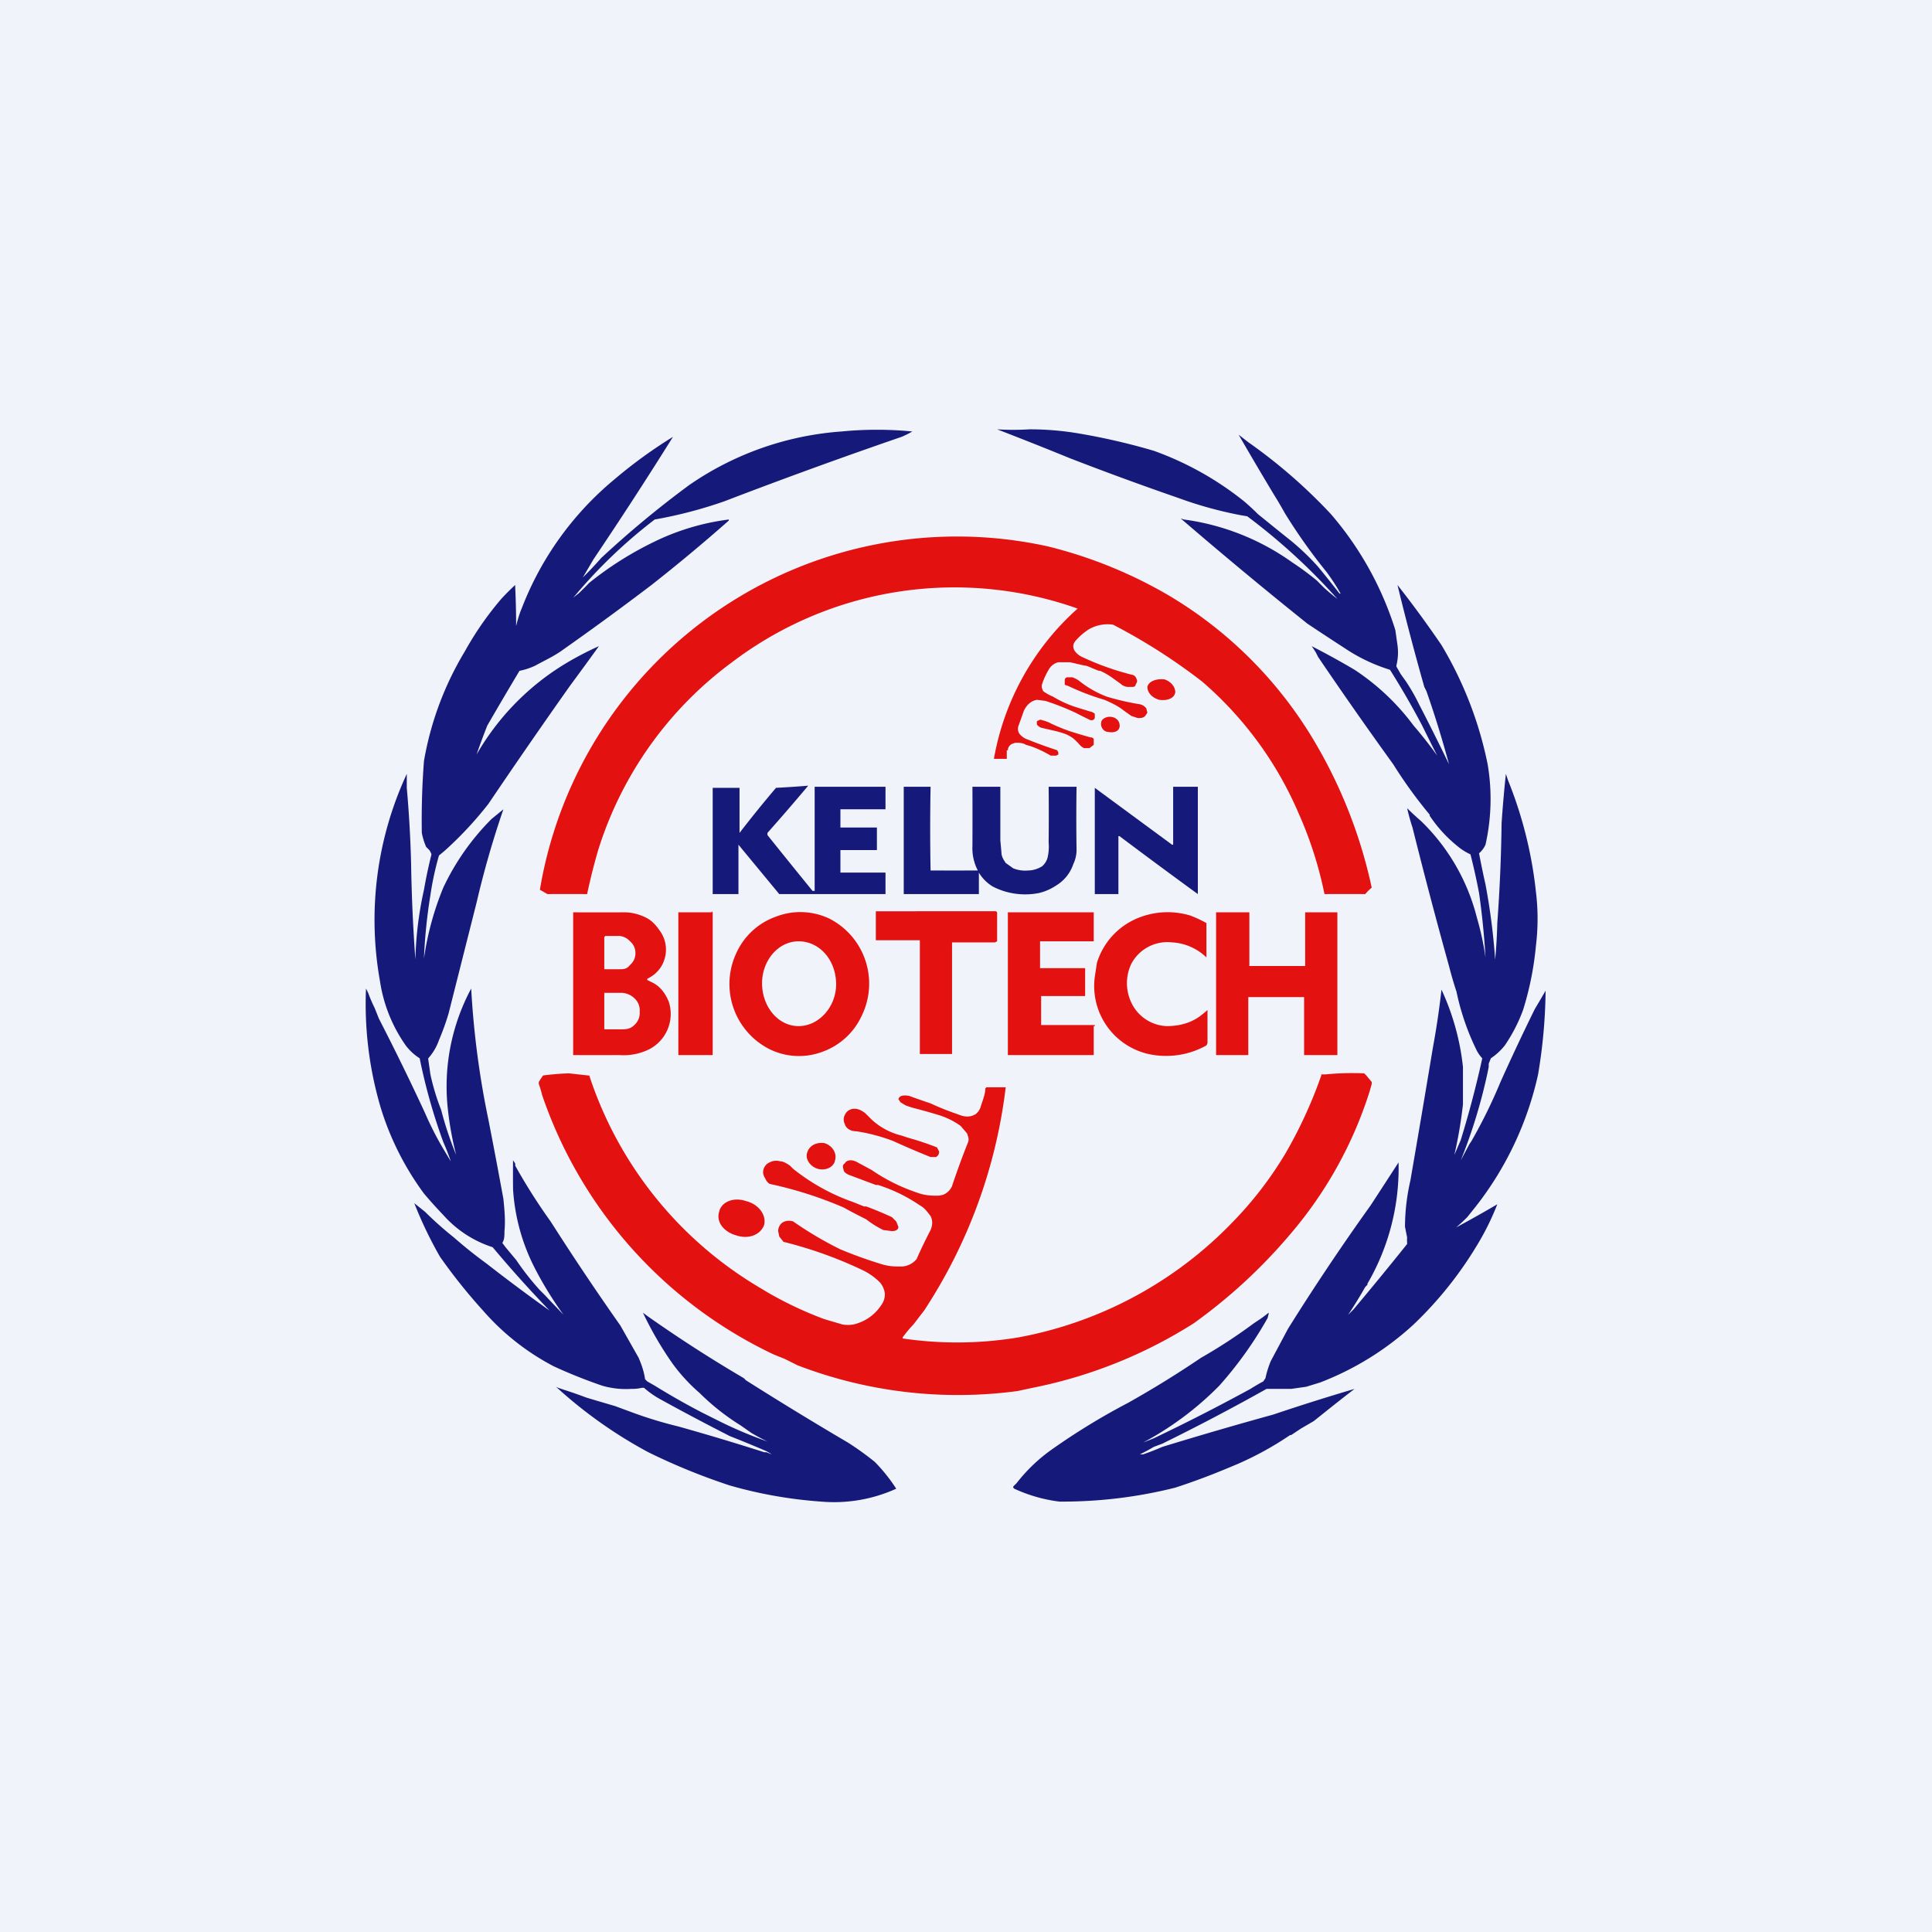 <!-- by TradingView --><svg width="18" height="18" viewBox="0 0 18 18" xmlns="http://www.w3.org/2000/svg"><path fill="#F0F3FA" d="M0 0h18v18H0z"/><path d="M5.34 5.57a.6.6 0 0 1 .05-.04 2.69 2.69 0 0 0 .1-.1 3.16 3.16 0 0 1 .6-.38 2.22 2.22 0 0 1 .7-.21v.01a16.22 16.22 0 0 1-.72.6 27.46 27.46 0 0 1-.82.6c-.08.06-.17.1-.26.15a.63.63 0 0 1-.15.05 36.88 36.88 0 0 0-.3.51 6.34 6.34 0 0 0-.1.27 2.37 2.37 0 0 1 .8-.83 2.93 2.93 0 0 1 .34-.18 32.41 32.41 0 0 1-.27.37 62.56 62.56 0 0 0-.76 1.1 3.43 3.43 0 0 1-.4.43 1.35 1.35 0 0 1-.06.05 2.77 2.77 0 0 0-.08.37 4.9 4.9 0 0 0-.06.59 2.75 2.75 0 0 1 .18-.66 2.27 2.27 0 0 1 .45-.64 49.14 49.14 0 0 0 .11-.09 8.77 8.77 0 0 0-.25.87 1393.39 1393.39 0 0 0-.26 1.03 2.3 2.3 0 0 1-.09.25.5.5 0 0 1-.1.17v.01l.02.14a2.09 2.09 0 0 0 .1.33 3.19 3.19 0 0 0 .14.42 3.01 3.01 0 0 1-.08-.45 1.93 1.93 0 0 1 .22-1.1 8.18 8.18 0 0 0 .16 1.22 56.88 56.88 0 0 1 .14.74c.01.1.02.2.01.3 0 .04 0 .08-.02.11l.03.04.1.12a2.46 2.46 0 0 0 .22.28l.05.05a22.37 22.37 0 0 0 .19.2l.01.02a3.34 3.34 0 0 1-.3-.48 1.86 1.86 0 0 1-.2-.73 12.01 12.01 0 0 1 0-.27l.02.03v.02a5.4 5.4 0 0 0 .33.52 25.57 25.57 0 0 0 .65.97l.17.3c.03.07.05.13.06.2l.02.02.07.04a6.77 6.77 0 0 0 .44.25l.18.09a3.87 3.87 0 0 0 .43.18 1.8 1.8 0 0 1-.15-.08l-.1-.07a2.15 2.15 0 0 1-.38-.3 1.65 1.65 0 0 1-.25-.27 3.23 3.23 0 0 1-.28-.48l.04.03a12.76 12.76 0 0 0 .9.58l.02.02a33.55 33.55 0 0 0 .95.58 2.74 2.74 0 0 1 .25.18 1.55 1.55 0 0 1 .2.25 1.4 1.4 0 0 1-.7.12 4.13 4.13 0 0 1-.85-.15 5.85 5.85 0 0 1-.76-.31 4.25 4.25 0 0 1-.86-.61l.02.01.06.02a4.12 4.12 0 0 1 .2.07l.1.03.17.05.19.07a3.92 3.92 0 0 0 .4.12 23.2 23.2 0 0 1 .8.24h.02l.05.02a.64.64 0 0 0-.05-.03 11.79 11.79 0 0 0-.34-.14 22.44 22.44 0 0 1-.66-.35.85.85 0 0 1-.14-.1h-.02a.4.4 0 0 1-.1.01.79.79 0 0 1-.27-.03 4.8 4.8 0 0 1-.45-.18 2.26 2.26 0 0 1-.66-.52 5.18 5.18 0 0 1-.4-.5 3.77 3.77 0 0 1-.24-.5l.1.08a3.3 3.3 0 0 0 .27.24 4.16 4.16 0 0 0 .3.24 16.65 16.65 0 0 0 .59.44 11.21 11.21 0 0 1-.53-.59 1.04 1.04 0 0 1-.46-.3 4.1 4.1 0 0 1-.18-.2 2.66 2.66 0 0 1-.4-.79 3.4 3.4 0 0 1-.14-1.12l.02.04a1.39 1.39 0 0 0 .06.14l.04.1a23.4 23.4 0 0 1 .43.88 2.95 2.95 0 0 0 .18.35 57.6 57.6 0 0 0 .06.1 2.07 2.07 0 0 0-.07-.18 5.39 5.39 0 0 1-.22-.78.5.5 0 0 1-.13-.12 1.4 1.4 0 0 1-.24-.6 3.23 3.23 0 0 1 .25-1.93v.13a11.15 11.15 0 0 1 .04.7 15.65 15.65 0 0 0 .04.9 3.34 3.34 0 0 1 .08-.65 4.47 4.47 0 0 1 .07-.33.16.16 0 0 0-.02-.04l-.03-.03a.62.62 0 0 1-.04-.13 7.16 7.16 0 0 1 .02-.67 2.94 2.94 0 0 1 .38-1.02 2.98 2.98 0 0 1 .34-.49 2.15 2.15 0 0 1 .13-.13v.02a7.64 7.64 0 0 1 0 .73.64.64 0 0 1-.01-.28c.02-.1.04-.18.07-.25a2.92 2.92 0 0 1 .86-1.2 4.44 4.44 0 0 1 .55-.4 39.37 39.37 0 0 1-.74 1.14 31.38 31.38 0 0 1-.1.17 3.15 3.15 0 0 0 .17-.18 9.3 9.3 0 0 1 .82-.68 2.85 2.85 0 0 1 1.42-.5 3.4 3.4 0 0 1 .66 0 .84.84 0 0 1-.1.05 49.93 49.93 0 0 0-1.65.6 4.12 4.12 0 0 1-.65.17 4.7 4.7 0 0 0-.76.73ZM12.49 5.53a2 2 0 0 0-.13-.2 5.16 5.16 0 0 1-.39-.55 3.56 3.56 0 0 0-.1-.17 36.6 36.6 0 0 1-.33-.56l.09.07a4.93 4.93 0 0 1 .77.67 3.05 3.05 0 0 1 .6 1.08l.02.14a.5.5 0 0 1-.01.19v.01l.04.07.05.07a1.81 1.81 0 0 1 .12.21 22.26 22.26 0 0 1 .28.56 9.62 9.62 0 0 0-.21-.68l-.02-.04a25.33 25.33 0 0 1-.25-.95l.07.09a10.47 10.47 0 0 1 .34.47 3.52 3.52 0 0 1 .43 1.11 1.94 1.94 0 0 1-.02.75.23.23 0 0 1-.06.08 7.99 7.99 0 0 0 .06.29 6.06 6.06 0 0 1 .09.7 4.93 4.93 0 0 0 .02-.34 15.32 15.32 0 0 0 .04-.93 11.52 11.52 0 0 1 .04-.46l.02.06a3.87 3.87 0 0 1 .26 1.04 2.06 2.06 0 0 1 0 .5 2.9 2.9 0 0 1-.12.6 1.51 1.51 0 0 1-.17.33.58.58 0 0 1-.13.12l-.02.05v.03l-.01.05a4.97 4.97 0 0 1-.25.82l.08-.15.02-.03a4.85 4.85 0 0 0 .27-.55 20.65 20.65 0 0 1 .32-.68 11.89 11.89 0 0 0 .1-.17 4.96 4.96 0 0 1-.07.78 3.06 3.06 0 0 1-.58 1.23l-.08.1c-.1.1-.2.18-.32.24a.57.57 0 0 1-.18.06 12.09 12.09 0 0 0 .78-.42 2.45 2.45 0 0 1-.2.4 3.52 3.52 0 0 1-.58.72 2.73 2.73 0 0 1-.87.54l-.13.04-.14.02h-.23a20.08 20.08 0 0 1-.95.5l-.02.01-.08.03a1.78 1.78 0 0 1-.13.07h.03a2.3 2.3 0 0 0 .18-.07 37.38 37.38 0 0 1 1.03-.3 21.14 21.14 0 0 1 .76-.24 18.76 18.76 0 0 0-.28.22l-.1.08-.12.07-.09.06h-.01a3.02 3.02 0 0 1-.49.27l-.12.05a6.3 6.3 0 0 1-.46.17 4.31 4.31 0 0 1-1.08.13 1.42 1.42 0 0 1-.42-.12l-.01-.01v-.01a.54.54 0 0 1 .03-.03 1.55 1.55 0 0 1 .35-.33 6.23 6.23 0 0 1 .69-.42 9.58 9.58 0 0 0 .68-.42 4.86 4.86 0 0 0 .49-.32l.06-.04a1.28 1.28 0 0 0 .08-.06v.01l-.01.04a3.6 3.6 0 0 1-.45.63 2.92 2.92 0 0 1-.71.53l.1-.04a18.4 18.4 0 0 0 .9-.46 2 2 0 0 1 .12-.07l.02-.03a.88.88 0 0 1 .05-.16l.16-.3a21.96 21.96 0 0 1 .77-1.15 204.5 204.5 0 0 0 .26-.4 2.14 2.14 0 0 1-.29 1.13v.01l-.02.02a4.3 4.3 0 0 1-.16.26l.05-.05a34.07 34.07 0 0 0 .5-.61v-.01a.26.26 0 0 1 0-.05l-.02-.1a1.93 1.93 0 0 1 .05-.43 180.46 180.46 0 0 0 .21-1.24 7.6 7.6 0 0 0 .08-.54 2.29 2.29 0 0 1 .2.72v.35a4.18 4.18 0 0 1-.08.47l.06-.14a9.47 9.47 0 0 0 .2-.76.33.33 0 0 1-.06-.09 2.3 2.3 0 0 1-.18-.53A3.56 3.56 0 0 1 13.5 9a50.2 50.2 0 0 1-.34-1.29 1.94 1.94 0 0 1-.05-.18 2.66 2.66 0 0 0 .13.12 1.9 1.9 0 0 1 .52.9 2.67 2.67 0 0 1 .08.37 7.18 7.18 0 0 0-.06-.6 5.98 5.98 0 0 0-.08-.36.52.52 0 0 1-.1-.06 1.27 1.27 0 0 1-.28-.3v-.01a4.29 4.29 0 0 1-.34-.47 41.23 41.23 0 0 1-.7-1l-.02-.04a.63.63 0 0 0-.04-.06s0-.01 0 0a7.28 7.28 0 0 1 .4.22 2.17 2.17 0 0 1 .55.52 3.84 3.84 0 0 1 .22.28 22.81 22.81 0 0 1-.14-.28 7.78 7.78 0 0 0-.3-.52 1.59 1.59 0 0 1-.42-.2 30.58 30.58 0 0 1-.35-.23 43.07 43.07 0 0 1-1.18-.98l.03.01a2.25 2.25 0 0 1 1.01.4 2.5 2.5 0 0 1 .23.17l.02.02.05.05a2.14 2.14 0 0 0 .12.1 5.68 5.68 0 0 0-.84-.77l-.06-.01a3.7 3.7 0 0 1-.58-.16 29.61 29.61 0 0 1-1.01-.37A36.54 36.54 0 0 0 9.29 4a2.42 2.42 0 0 0 .3 0 2.73 2.73 0 0 1 .47.04 6.01 6.01 0 0 1 .69.16 2.92 2.92 0 0 1 .84.47 2.16 2.16 0 0 1 .13.12l.21.17.1.08a2.26 2.26 0 0 1 .25.24 11.93 11.93 0 0 1 .2.25Z" fill="#151A7A"/><path d="m10.92 7.87-.72-.53v.99h.22v-.54h.01a60.4 60.4 0 0 0 .73.54v-1h-.23v.54Zm-4.03-.1c0 .01 0 .01 0 0v-.43h-.25v.99h.24v-.46l.38.46h.99v-.2h-.42V7.92h.34V7.71h-.34v-.17h.42V7.33h-.66v.97h-.02a87.95 87.95 0 0 1-.42-.52v-.02a20.39 20.39 0 0 0 .38-.44 8.91 8.91 0 0 1-.3.02 11.26 11.26 0 0 0-.34.42Zm1.78.34a56.98 56.98 0 0 0 .44 0 .45.45 0 0 1-.05-.23 70.62 70.62 0 0 0 0-.55h.26v.5l.01.11c0 .04.02.07.04.1l.07.05a.3.3 0 0 0 .14.02c.05 0 .1-.02.13-.04a.16.16 0 0 0 .05-.08.44.44 0 0 0 .01-.14 25.4 25.4 0 0 0 0-.52h.26a19.48 19.48 0 0 0 0 .59c0 .04-.01.09-.03.13a.37.37 0 0 1-.16.2.49.49 0 0 1-.16.07.66.66 0 0 1-.43-.06.38.38 0 0 1-.13-.13v.2h-.7v-1h.25a20.58 20.58 0 0 0 0 .78Z" fill="#151A7A"/><path d="M7.16 9.77a.62.62 0 0 0 .5.03.64.64 0 0 0 .37-.34.68.68 0 0 0-.3-.9.63.63 0 0 0-.5-.02.64.64 0 0 0-.37.34.68.68 0 0 0 .3.89Zm.28-.21c-.19 0-.34-.18-.34-.4 0-.21.15-.39.34-.39.2 0 .35.18.35.4 0 .21-.16.39-.35.39ZM6.63 8.5h-.31v1.33h.32V8.5l-.01-.01Zm3.56 1.06v.27h-.8V8.5h.8v.27h-.5v.25h.42v.26H9.7v.27h.5v.01Zm.9-1.03a1.12 1.12 0 0 1 .15.07v.32s0 .01 0 0a.5.5 0 0 0-.32-.14.38.38 0 0 0-.38.2.42.42 0 0 0 0 .36.38.38 0 0 0 .33.22c.12 0 .23-.03.32-.1a1.1 1.1 0 0 0 .06-.05v.31l-.01.02a.77.77 0 0 1-.54.08.65.65 0 0 1-.5-.72l.02-.13a.66.66 0 0 1 .39-.42.73.73 0 0 1 .48-.02Zm.24 1.3h.3v-.54h.52v.54h.31V8.5h-.3V9h-.52v-.5h-.31v1.33Zm-2.46-1v-.05h.4l.02-.01V8.5l-.01-.01H8.16v.27h.41v1.06h.3v-1Zm-2.84.3.06.03c.07.04.11.1.14.17a.37.37 0 0 1-.19.45.54.54 0 0 1-.27.05 52.37 52.37 0 0 1-.43 0V8.5a78.47 78.47 0 0 0 .48 0c.07 0 .14.02.2.05.06.03.1.08.14.14a.3.3 0 0 1 .03.25.29.29 0 0 1-.11.15.66.66 0 0 1-.05.03v.01Zm-.4-.4v.3h.14c.04 0 .07 0 .1-.04a.14.14 0 0 0 .05-.1v-.02a.14.14 0 0 0-.05-.1.15.15 0 0 0-.1-.05h-.13Zm0 .52v.34h.15c.05 0 .09 0 .13-.04a.15.15 0 0 0 .05-.12v-.01a.15.15 0 0 0-.05-.12.18.18 0 0 0-.13-.05h-.14ZM8.32 10.63a1.67 1.67 0 0 0-.34-.09c-.06 0-.1-.03-.11-.07a.09.09 0 0 1 0-.08.1.1 0 0 1 .03-.04.1.1 0 0 1 .06-.02c.03 0 .06.01.1.04l.06.06a.63.63 0 0 0 .28.15l.06.02a2.77 2.77 0 0 1 .27.09l.02.04c0 .02-.01.04-.03.05h-.05a8.2 8.2 0 0 1-.35-.15ZM8.05 11.24h.02a3.27 3.27 0 0 1 .24.1l.04.04.02.05c0 .03-.03.04-.06.04l-.08-.01a.9.9 0 0 1-.16-.1 4.85 4.85 0 0 1-.21-.11 3.68 3.68 0 0 0-.69-.22.11.11 0 0 1-.04-.05.12.12 0 0 1-.02-.05.1.1 0 0 1 .06-.1.13.13 0 0 1 .1-.01c.03 0 .06.02.09.04l.03.03a1.9 1.9 0 0 0 .56.31l.1.04Z" fill="#E31210"/><path d="M9.39 6.99c0-.03.02-.05.04-.06l.03-.01c.03 0 .07 0 .1.02.08.02.16.06.23.1h.05l.02-.01v-.02l-.01-.02-.03-.01a4.14 4.14 0 0 1-.27-.1.2.2 0 0 1-.04-.03.08.08 0 0 1-.02-.09l.05-.14c.03-.06.07-.09.12-.1l.08.01a2.48 2.48 0 0 1 .28.11 3.91 3.91 0 0 0 .14.07c.02 0 .03 0 .04-.02v-.04a.08.08 0 0 0-.04-.02l-.13-.04a.99.99 0 0 1-.22-.1.42.42 0 0 1-.09-.05c-.01-.02-.02-.04-.01-.07a.69.69 0 0 1 .06-.13.14.14 0 0 1 .09-.07h.11l.13.03c.03 0 .08.03.14.05h.01a.62.62 0 0 1 .12.07l.07.05c.02.02.05.03.07.03h.04c.02 0 .03-.01.03-.02.01-.02.02-.03.01-.05a.06.06 0 0 0-.03-.04 2.53 2.53 0 0 1-.48-.17.17.17 0 0 1-.07-.06c-.02-.04-.01-.07.02-.1a.55.55 0 0 1 .12-.1.35.35 0 0 1 .22-.04 5.43 5.43 0 0 1 .83.53 3.37 3.37 0 0 1 .9 1.23 3.63 3.63 0 0 1 .24.75 23.3 23.3 0 0 1 .38 0 .41.41 0 0 1 .06-.06 4.54 4.54 0 0 0-.55-1.39 3.88 3.88 0 0 0-1.32-1.32 4.23 4.23 0 0 0-1.15-.47 3.94 3.94 0 0 0-4.73 3.2 3.03 3.03 0 0 1 .07.04 22.73 22.73 0 0 1 .37 0 5.78 5.78 0 0 1 .1-.4 3.45 3.45 0 0 1 1.25-1.76 3.43 3.43 0 0 1 3.22-.5 2.44 2.44 0 0 0-.78 1.4h.12v-.08Zm1.15-.32.06.02c.03 0 .05 0 .07-.02l.02-.03-.01-.04a.1.1 0 0 0-.07-.04 2.4 2.4 0 0 1-.3-.07.97.97 0 0 1-.26-.15.24.24 0 0 0-.06-.03h-.04c-.02 0-.03.01-.03.03v.04l.03.01a2.3 2.3 0 0 0 .34.13c.07.03.13.06.18.1l.07.05Zm.26-.15c.07.01.14-.01.15-.07 0-.05-.04-.1-.1-.12-.08-.01-.15.02-.16.07 0 .05.04.1.11.12Zm-.37.25c0 .04-.05.06-.1.05-.05 0-.08-.05-.07-.09 0-.03.05-.06.1-.05.05.01.08.05.07.1Zm-.64-.03a1.82 1.82 0 0 0 .17.07 4.4 4.4 0 0 0 .2.06c.02 0 .03.01.03.02v.05l-.04.03h-.05a.12.12 0 0 1-.04-.03.61.61 0 0 0-.06-.06.35.35 0 0 0-.07-.04.8.8 0 0 0-.1-.03l-.13-.03a.1.1 0 0 1-.04-.03v-.03c.02-.01.03-.02.05-.01a.3.3 0 0 1 .08.03Zm-1.38 5.73v-.01a1.17 1.17 0 0 1 .1-.12l.1-.13a4.83 4.83 0 0 0 .76-2.08h-.18l-.01.01c0 .05-.02.1-.04.16a.14.14 0 0 1-.05.08c-.05.03-.1.03-.17 0a2.36 2.36 0 0 1-.25-.1 8.15 8.15 0 0 1-.2-.07c-.06-.01-.09 0-.1.03l.02.03.05.03.06.02a5.18 5.18 0 0 1 .25.07.7.7 0 0 1 .2.1l.06.07c.01.03.02.05.01.08a7.28 7.28 0 0 0-.15.41.15.15 0 0 1-.08.08.22.22 0 0 1-.05.01c-.06 0-.12 0-.2-.03a1.7 1.7 0 0 1-.42-.21l-.13-.07a.14.14 0 0 0-.06-.02c-.03 0-.05.01-.06.03-.02.01-.02.03-.01.06 0 .02.03.04.06.05l.24.09h.02a1.48 1.48 0 0 1 .39.19c.04.02.07.06.1.1.02.04.02.08 0 .13a4.39 4.39 0 0 0-.13.27.19.19 0 0 1-.14.07c-.06 0-.11 0-.18-.02a4.12 4.12 0 0 1-.39-.14 3.34 3.34 0 0 1-.44-.26.12.12 0 0 0-.1.01.1.1 0 0 0-.04.08l.01.05.04.05a3.88 3.88 0 0 1 .75.27.59.59 0 0 1 .15.11.2.2 0 0 1 .04.08c.01.04 0 .09-.03.13a.42.42 0 0 1-.26.18.3.3 0 0 1-.1 0l-.17-.05a3.44 3.44 0 0 1-.53-.25l-.1-.06a3.6 3.6 0 0 1-1.56-1.96h-.01L5.3 10a2.48 2.48 0 0 0-.24.02.73.73 0 0 0-.04.06v.02a.8.8 0 0 1 .03.1 4.16 4.16 0 0 0 2.16 2.42l.1.04.12.06a4.17 4.17 0 0 0 2.05.24l.14-.03a4.4 4.4 0 0 0 1.5-.6 4.94 4.94 0 0 0 .9-.83 3.81 3.81 0 0 0 .74-1.33l.02-.07v-.02a1.96 1.96 0 0 1-.05-.06l-.02-.02a2.57 2.57 0 0 0-.36.01h-.04v.01a4.24 4.24 0 0 1-.33.72 3.43 3.43 0 0 1-.49.64 3.7 3.7 0 0 1-2 1.08 3.47 3.47 0 0 1-1.08.01Zm-.79-1.58c.08.02.15-.02.16-.08.02-.07-.03-.14-.1-.16-.07-.01-.14.02-.16.09-.02.06.03.13.1.15Zm-.5.52c-.03.09-.14.14-.26.1-.11-.03-.19-.12-.16-.22.02-.09.13-.14.25-.1.12.03.19.13.17.22Z" fill="#E31210"/></svg>